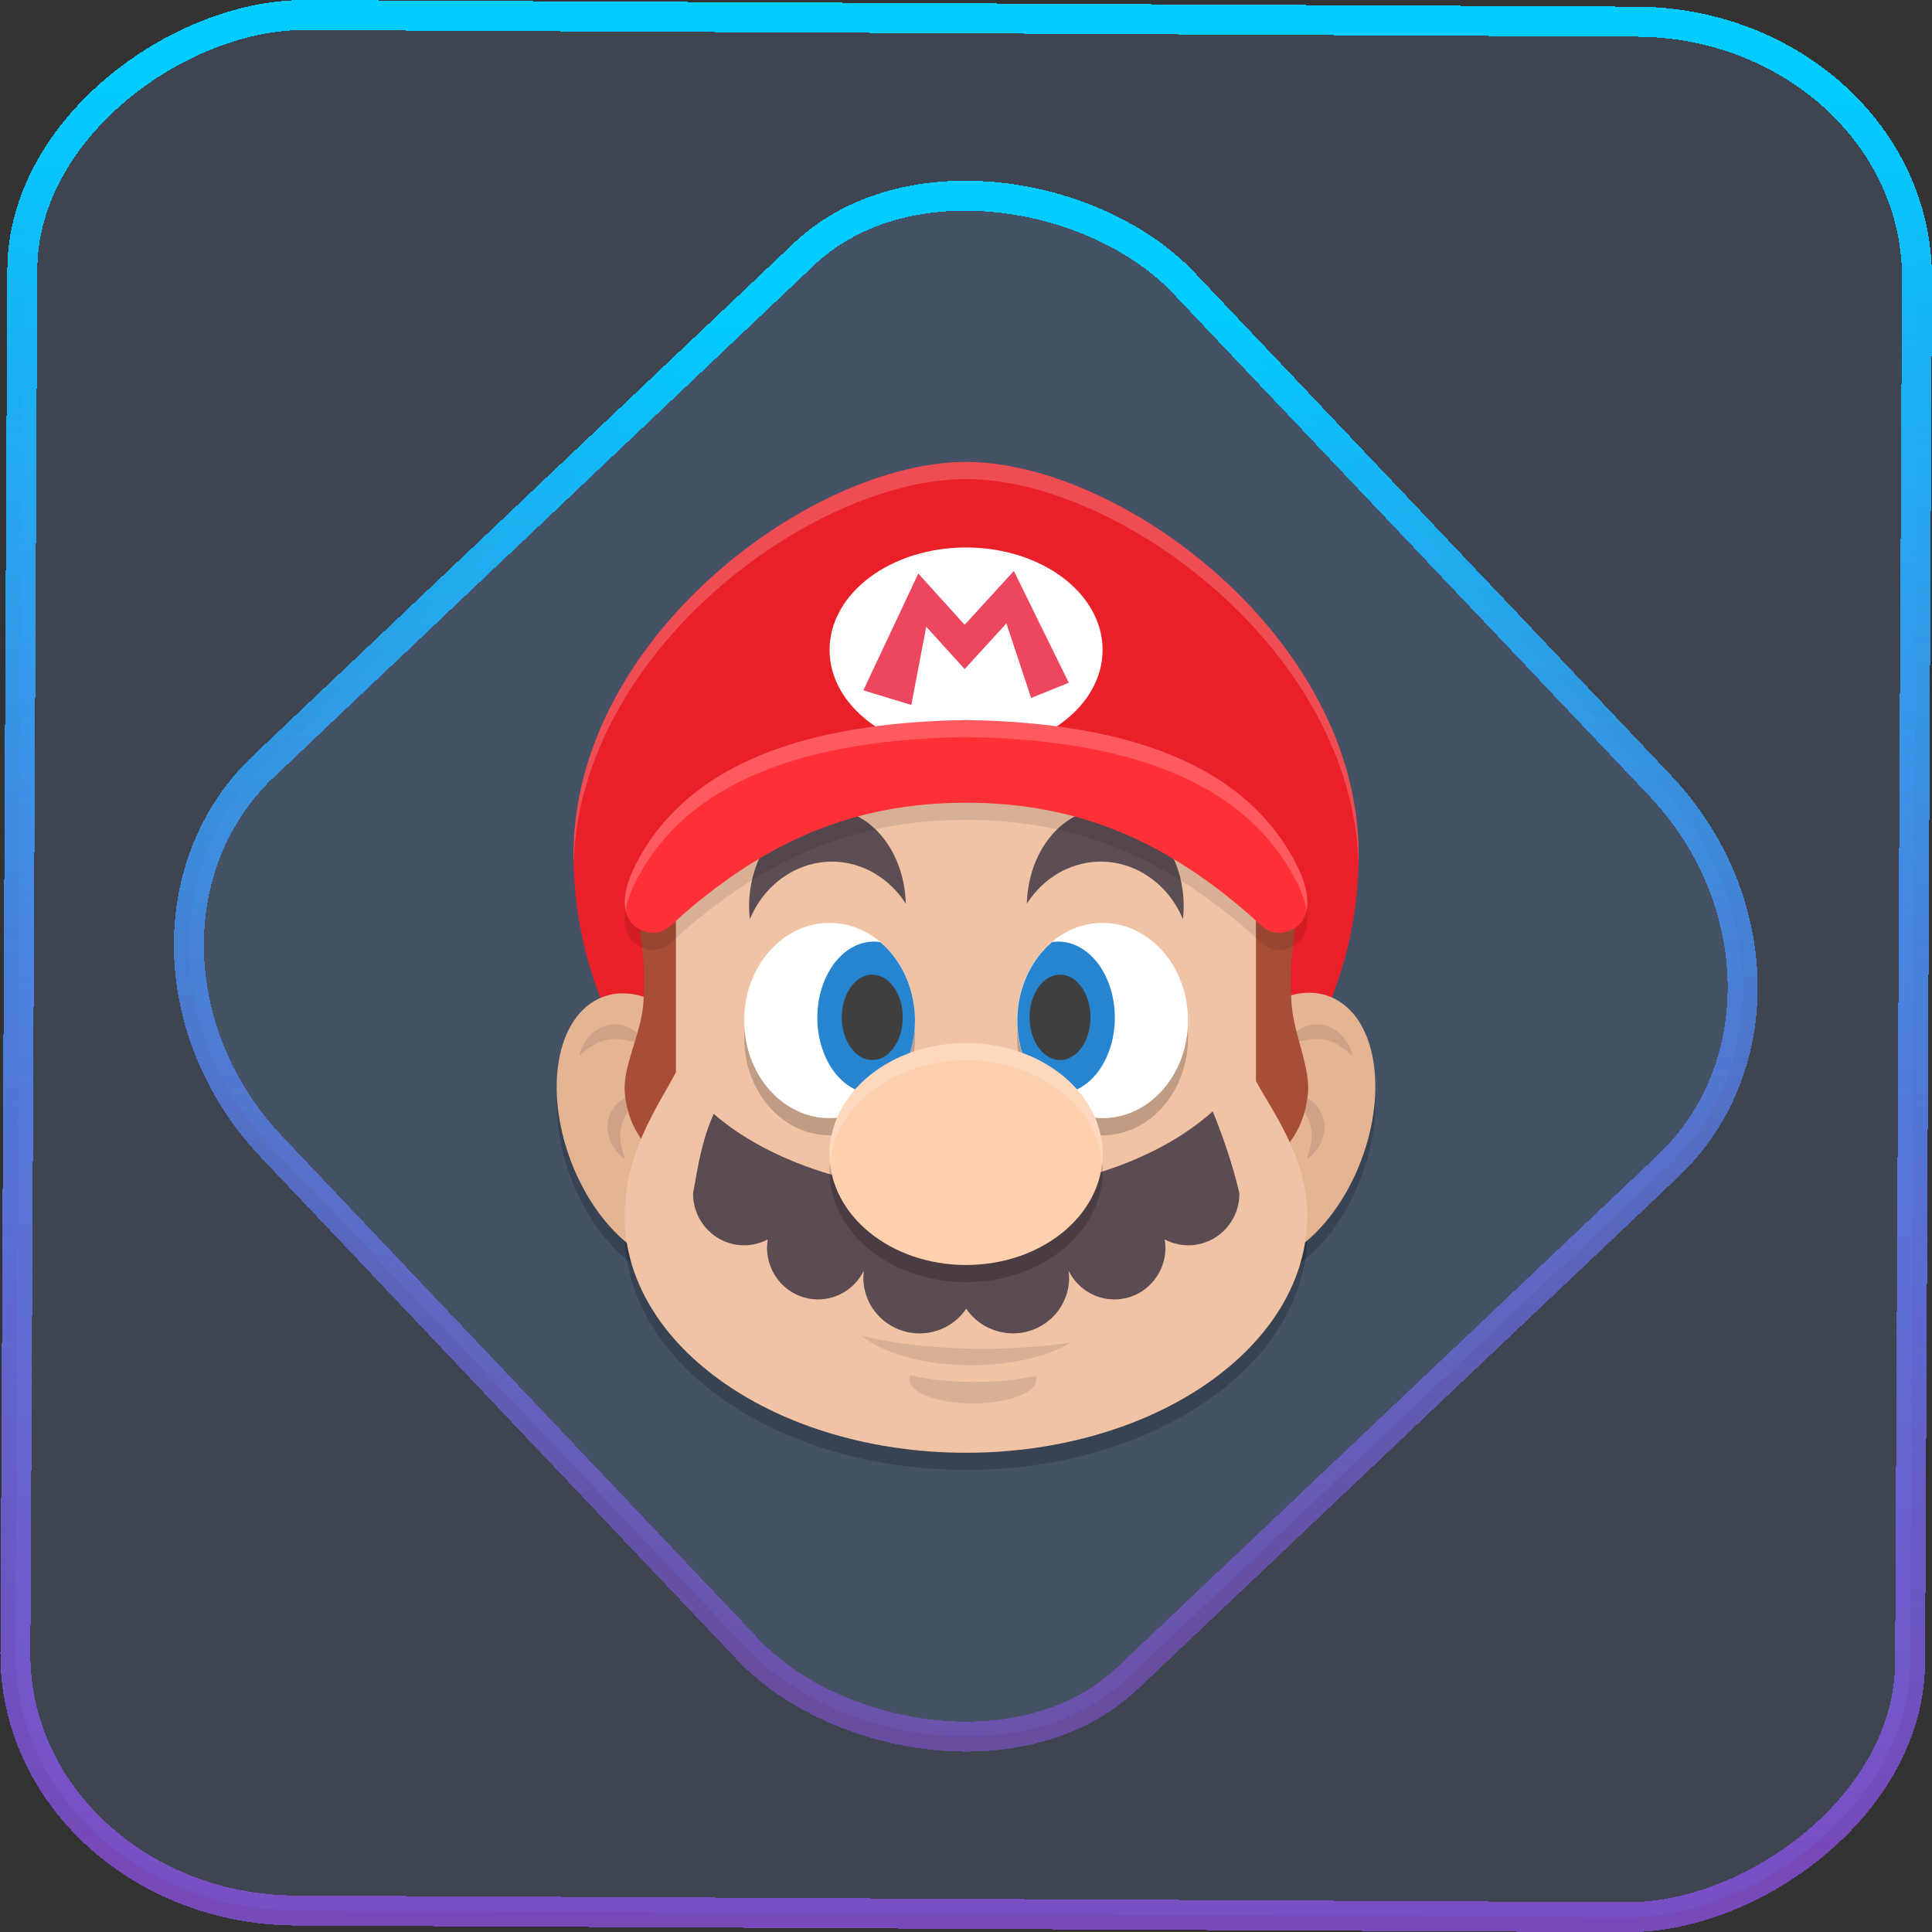 <?xml version="1.0" encoding="UTF-8" standalone="no"?>
<svg
   width="46"
   height="46"
   version="1.1"
   viewBox="0 0 12.171 12.171"
   id="svg12"
   sodipodi:docname="smw.svg"
   inkscape:version="1.3.2 (091e20ef0f, 2023-11-25)"
   xmlns:inkscape="http://www.inkscape.org/namespaces/inkscape"
   xmlns:sodipodi="http://sodipodi.sourceforge.net/DTD/sodipodi-0.dtd"
   xmlns:xlink="http://www.w3.org/1999/xlink"
   xmlns="http://www.w3.org/2000/svg"
   xmlns:svg="http://www.w3.org/2000/svg">
  <rect x="0" y="0" width="12.171" height="12.171" fill="#333333" stroke="none"/>
  <defs
     id="defs16">
    <linearGradient
       id="c"
       y1="523.8"
       x1="403.57"
       y2="536.8"
       x2="416.57"
       gradientUnits="userSpaceOnUse"
       gradientTransform="matrix(0.345,0,0,0.345,-134.804,-174.633)">
      <stop
         stop-color="#292c2f"
         id="stop1568" />
      <stop
         offset="1"
         stop-opacity="0"
         id="stop1570" />
    </linearGradient>
    <linearGradient
       xlink:href="#b-2"
       id="linearGradient4189"
       x1="14.369"
       y1="22.522"
       x2="26.522"
       y2="22.522"
       gradientUnits="userSpaceOnUse" />
    <linearGradient
       x1="36"
       gradientUnits="userSpaceOnUse"
       x2="14"
       y2="12"
       y1="44"
       id="b-2">
      <stop
         style="stop-color:#bfc9c9;stop-opacity:1"
         stop-color="#536161"
         id="stop1579" />
      <stop
         style="stop-color:#fbfbfb;stop-opacity:1"
         stop-color="#f4f5f5"
         offset="1"
         id="stop1581" />
    </linearGradient>
    <linearGradient
       xlink:href="#b-2"
       id="linearGradient4428"
       gradientUnits="userSpaceOnUse"
       x1="31.586"
       y1="36.345"
       x2="1.203"
       y2="6.723" />
    <linearGradient
       xlink:href="#b-2"
       id="linearGradient4189-3"
       x1="14.369"
       y1="22.522"
       x2="26.522"
       y2="22.522"
       gradientUnits="userSpaceOnUse"
       gradientTransform="translate(20.842,61.554)" />
    <linearGradient
       xlink:href="#b-2"
       id="linearGradient4428-5"
       gradientUnits="userSpaceOnUse"
       x1="31.586"
       y1="36.345"
       x2="1.203"
       y2="6.723"
       gradientTransform="translate(20.842,61.554)" />
    <linearGradient
       xlink:href="#b-2"
       id="linearGradient4189-3-3"
       x1="14.369"
       y1="22.522"
       x2="26.522"
       y2="22.522"
       gradientUnits="userSpaceOnUse"
       gradientTransform="translate(4.377,4.421)" />
    <linearGradient
       xlink:href="#b-2"
       id="linearGradient4428-5-5"
       gradientUnits="userSpaceOnUse"
       x1="31.586"
       y1="36.345"
       x2="1.203"
       y2="6.723"
       gradientTransform="translate(4.377,4.421)" />
    <linearGradient
       inkscape:collect="always"
       xlink:href="#linearGradient11"
       id="linearGradient13"
       x1="-43.819"
       y1="23.12"
       x2="-1.955"
       y2="23.12"
       gradientUnits="userSpaceOnUse"
       gradientTransform="scale(0.265)" />
    <linearGradient
       id="linearGradient11"
       inkscape:collect="always">
      <stop
         style="stop-color:#9955ff;stop-opacity:0.656;"
         offset="0"
         id="stop4-3" />
      <stop
         style="stop-color:#00ccff;stop-opacity:1"
         offset="1"
         id="stop11" />
    </linearGradient>
    <linearGradient
       inkscape:collect="always"
       xlink:href="#linearGradient14"
       id="linearGradient15"
       x1="-9.685"
       y1="45.161"
       x2="11.988"
       y2="21.735"
       gradientUnits="userSpaceOnUse"
       gradientTransform="scale(0.265)" />
    <linearGradient
       id="linearGradient14"
       inkscape:collect="always">
      <stop
         style="stop-color:#9955ff;stop-opacity:0.452;"
         offset="0"
         id="stop12" />
      <stop
         style="stop-color:#00ccff;stop-opacity:1"
         offset="1"
         id="stop13" />
    </linearGradient>
  </defs>
  <sodipodi:namedview
     id="namedview14"
     pagecolor="#000000"
     bordercolor="#666666"
     borderopacity="1.0"
     inkscape:showpageshadow="2"
     inkscape:pageopacity="0.0"
     inkscape:pagecheckerboard="0"
     inkscape:deskcolor="#d1d1d1"
     showgrid="false"
     inkscape:zoom="5.2149125"
     inkscape:cx="23.20269"
     inkscape:cy="69.032798"
     inkscape:window-width="1920"
     inkscape:window-height="996"
     inkscape:window-x="0"
     inkscape:window-y="0"
     inkscape:window-maximized="1"
     inkscape:current-layer="svg12">
    <inkscape:grid
       type="xygrid"
       id="grid244"
       originx="9.789"
       originy="-31.749"
       spacingy="1"
       spacingx="1"
       units="px"
       visible="false" />
  </sodipodi:namedview>
  <rect
     x="-12.026"
     y="0.149"
     width="11.941"
     height="11.936"
     rx="1.612"
     stroke="url(#paint4_linear_77:23)"
     shape-rendering="crispEdges"
     id="rect5-6-7-3"
     ry="1.774"
     transform="matrix(0.005,-1,1,0.005,0,0)"
     style="fill:#80b3ff;fill-opacity:0.15;stroke:url(#linearGradient13);stroke-width:0.189;stroke-opacity:1" />
  <rect
     x="-3.727"
     y="4.645"
     width="7.913"
     height="7.912"
     rx="1.612"
     shape-rendering="crispEdges"
     id="rect5-6-6-6-6"
     style="fill:#80b3ff;fill-opacity:0.122;stroke:url(#linearGradient15);stroke-width:0.189;stroke-opacity:1"
     ry="1.774"
     transform="matrix(0.726,-0.688,0.688,0.726,0,0)" />
  <ellipse
     style="opacity:0.2;stroke-width:0.143"
     cx="0.695"
     cy="8.366"
     rx="0.56"
     ry="0.891"
     transform="matrix(0.852,-0.523,0.421,0.907,0,0)"
     id="ellipse1" />
  <ellipse
     style="opacity:0.2;stroke-width:0.143"
     cx="-10.421"
     cy="1.952"
     rx="0.56"
     ry="0.891"
     transform="matrix(-0.852,-0.523,-0.421,0.907,0,0)"
     id="ellipse2" />
  <path
     style="opacity:0.2;stroke-width:0.143"
     d="M 4.258,5.457 V 6.864 C 4.144,7.078 3.936,7.37 3.936,7.768 c 0,0.824 0.963,1.492 2.15,1.492 1.188,0 2.15,-0.668 2.15,-1.492 0,-0.365 -0.209,-0.641 -0.323,-0.85 V 5.457 L 6.086,4.767 Z"
     id="path2" />
  <path
     style="fill:#ea2028;stroke-width:0.143"
     d="m 8.559,5.384 c 0,1.366 -1.107,2.474 -2.473,2.474 -1.366,0 -2.473,-1.108 -2.473,-2.474 0,-1.366 1.497,-2.474 2.473,-2.474 0.976,0 2.473,1.108 2.473,2.474 z"
     id="path3" />
  <ellipse
     style="fill:#e5b493;stroke-width:0.143"
     cx="-10.376"
     cy="1.86"
     rx="0.56"
     ry="0.891"
     transform="matrix(-0.852,-0.523,-0.421,0.907,0,0)"
     id="ellipse3" />
  <path
     style="opacity:0.1;stroke-width:0.143"
     d="M 8.298,6.453 C 8.402,6.453 8.493,6.534 8.521,6.65 8.449,6.595 8.397,6.545 8.291,6.545 8.242,6.545 8.145,6.57 8.099,6.583 8.141,6.503 8.216,6.453 8.298,6.453 Z"
     id="path4" />
  <path
     style="opacity:0.1;stroke-width:0.143"
     d="m 8.328,7.02 c 0.04,0.096 0.002,0.212 -0.094,0.283 0.023,-0.088 0.049,-0.155 0.007,-0.253 -0.019,-0.045 -0.081,-0.126 -0.111,-0.162 0.091,0.007 0.166,0.057 0.197,0.132 z"
     id="path5" />
  <path
     style="fill:#a84e37;stroke-width:0.143"
     d="M 8.183,5.612 H 7.7 V 7.466 C 8.014,7.358 8.209,7.197 8.24,6.886 8.254,6.711 8.144,6.506 8.135,6.304 8.12,5.985 8.163,5.904 8.183,5.612 Z"
     id="path6" />
  <ellipse
     style="fill:#e5b493;stroke-width:0.143"
     cx="0.74"
     cy="8.274"
     rx="0.56"
     ry="0.891"
     transform="matrix(0.852,-0.523,0.421,0.907,0,0)"
     id="ellipse6" />
  <path
     style="opacity:0.1;stroke-width:0.143"
     d="M 3.873,6.453 C 3.769,6.453 3.677,6.534 3.649,6.65 3.721,6.595 3.773,6.545 3.879,6.545 c 0.049,4.95e-5 0.147,0.025 0.193,0.039 C 4.03,6.503 3.954,6.453 3.873,6.453 Z"
     id="path7" />
  <path
     style="opacity:0.1;stroke-width:0.143"
     d="m 3.842,7.02 c -0.04,0.096 -0.002,0.212 0.094,0.283 -0.023,-0.088 -0.049,-0.155 -0.007,-0.253 0.019,-0.045 0.081,-0.126 0.111,-0.162 -0.091,0.007 -0.166,0.057 -0.197,0.132 z"
     id="path8" />
  <path
     style="fill:#a84e37;stroke-width:0.143"
     d="M 4.006,5.612 H 4.489 V 7.466 C 4.175,7.358 3.966,7.197 3.936,6.886 3.921,6.711 4.045,6.506 4.054,6.304 4.069,5.985 4.026,5.904 4.006,5.612 Z"
     id="path9" />
  <path
     style="fill:#f0c3a5;stroke-width:0.143"
     d="m 4.258,5.349 v 1.407 c -0.114,0.214 -0.323,0.506 -0.323,0.904 0,0.824 0.963,1.492 2.15,1.492 1.188,0 2.15,-0.668 2.15,-1.492 0,-0.365 -0.209,-0.641 -0.323,-0.85 V 5.349 L 6.086,4.659 Z"
     id="path10" />
  <path
     style="opacity:0.1;stroke-width:0.143"
     d="M 5.428,8.415 A 0.797,0.37 0 0 0 6.119,8.601 0.797,0.37 0 0 0 6.747,8.457 1.23,0.37 0 0 1 6.197,8.497 1.23,0.37 0 0 1 5.428,8.415 Z m 0.307,0.247 a 0.401,0.151 0 0 0 -0.007,0.028 0.401,0.151 0 0 0 0.401,0.151 0.401,0.151 0 0 0 0.401,-0.151 0.401,0.151 0 0 0 -0.005,-0.023 0.578,0.151 0 0 1 -0.386,0.039 0.578,0.151 0 0 1 -0.404,-0.043 z"
     id="path11" />
  <ellipse
     style="opacity:0.2;stroke-width:0.143"
     cx="5.226"
     cy="6.537"
     rx="0.538"
     ry="0.615"
     id="ellipse11" />
  <path
     style="fill:#5b4b53;stroke-width:0.143"
     d="M 7.64,7.001 C 7.283,7.322 6.691,7.514 6.058,7.514 5.437,7.514 4.855,7.328 4.496,7.017 4.419,7.191 4.396,7.352 4.366,7.519 c -1.08e-5,0.18 0.144,0.326 0.322,0.326 0.052,-4.28e-5 0.103,-0.013 0.149,-0.037 -0.003,0.017 -0.004,0.034 -0.005,0.052 3.07e-5,0.18 0.144,0.326 0.322,0.326 0.122,-1.621e-4 0.233,-0.07 0.288,-0.181 -0.002,0.015 -0.003,0.03 -0.003,0.045 2.32e-5,0.193 0.159,0.35 0.354,0.35 0.118,-4.13e-5 0.228,-0.058 0.294,-0.155 0.066,0.097 0.176,0.154 0.294,0.155 0.196,3.15e-5 0.354,-0.157 0.354,-0.35 -1.274e-4,-0.015 -0.001,-0.03 -0.003,-0.045 0.054,0.111 0.166,0.181 0.288,0.181 0.178,-3e-6 0.322,-0.146 0.322,-0.326 -1.391e-4,-0.017 -0.002,-0.035 -0.005,-0.052 0.046,0.024 0.097,0.037 0.149,0.037 0.178,-3e-6 0.322,-0.146 0.322,-0.326 C 7.767,7.34 7.704,7.159 7.64,7.001 Z"
     id="path12" />
  <path
     style="fill:#5d4e55;stroke-width:0.143"
     d="M 5.213,5.095 A 0.494,0.616 0 0 0 4.719,5.712 0.494,0.616 0 0 0 4.724,5.791 0.568,0.616 0 0 1 5.241,5.428 0.568,0.616 0 0 1 5.706,5.693 0.494,0.616 0 0 0 5.213,5.095 Z"
     id="path13" />
  <ellipse
     style="fill:#ffffff;stroke-width:0.143"
     cx="6.086"
     cy="4.094"
     rx="0.86"
     ry="0.645"
     id="ellipse13" />
  <path
     style="fill:#ed475f;stroke-width:0.143"
     d="M 6.387,3.597 6.077,3.936 5.785,3.613 5.439,4.349 5.741,4.441 5.835,3.948 6.077,4.215 6.34,3.927 6.496,4.397 6.733,4.301 Z"
     id="path14" />
  <ellipse
     style="opacity:0.2;stroke-width:0.143"
     cx="-6.946"
     cy="6.537"
     rx="0.538"
     ry="0.615"
     transform="scale(-1,1)"
     id="ellipse14" />
  <ellipse
     style="fill:#ffffff;stroke-width:0.143"
     cx="5.226"
     cy="6.429"
     rx="0.538"
     ry="0.615"
     id="ellipse15" />
  <path
     style="fill:#2784cf;stroke-width:0.143"
     d="m 5.505,5.932 a 0.356,0.479 0 0 0 -0.356,0.479 0.356,0.479 0 0 0 0.356,0.479 0.356,0.479 0 0 0 0.092,-0.017 0.538,0.615 0 0 0 0.167,-0.444 0.538,0.615 0 0 0 -0.219,-0.494 0.356,0.479 0 0 0 -0.04,-0.003 z"
     id="path15" />
  <ellipse
     style="fill:#3f3f3f;stroke-width:0.143"
     cx="5.495"
     cy="6.409"
     rx="0.192"
     ry="0.269"
     id="ellipse16" />
  <path
     style="fill:#5d4e55;stroke-width:0.143"
     d="M 6.963,5.095 A 0.494,0.616 0 0 1 7.457,5.712 0.494,0.616 0 0 1 7.452,5.791 0.568,0.616 0 0 0 6.935,5.428 0.568,0.616 0 0 0 6.469,5.693 0.494,0.616 0 0 1 6.963,5.095 Z"
     id="path16" />
  <ellipse
     style="fill:#ffffff;stroke-width:0.143"
     cx="-6.946"
     cy="6.429"
     rx="0.538"
     ry="0.615"
     transform="scale(-1,1)"
     id="ellipse17" />
  <path
     style="fill:#2784cf;stroke-width:0.143"
     d="M 6.668,5.932 A 0.356,0.479 0 0 1 7.023,6.411 0.356,0.479 0 0 1 6.668,6.89 0.356,0.479 0 0 1 6.576,6.874 0.538,0.615 0 0 1 6.409,6.429 0.538,0.615 0 0 1 6.628,5.935 a 0.356,0.479 0 0 1 0.04,-0.003 z"
     id="path17" />
  <ellipse
     style="fill:#3f3f3f;stroke-width:0.143"
     cx="-6.678"
     cy="6.409"
     rx="0.192"
     ry="0.269"
     transform="scale(-1,1)"
     id="ellipse18" />
  <ellipse
     style="opacity:0.2;stroke-width:0.143"
     cx="6.086"
     cy="7.378"
     rx="0.86"
     ry="0.699"
     id="ellipse19" />
  <ellipse
     style="fill:#ffd0ae;stroke-width:0.143"
     cx="6.086"
     cy="7.27"
     rx="0.86"
     ry="0.699"
     id="ellipse20" />
  <path
     style="opacity:0.1;stroke-width:0.143"
     d="M 6.086,4.643 C 5.24,4.657 4.355,4.841 3.997,5.57 3.926,5.714 3.893,5.89 4.031,5.962 4.159,6.023 4.215,5.947 4.304,5.868 4.834,5.408 5.381,5.165 6.086,5.165 c 0.706,0 1.253,0.243 1.782,0.703 0.089,0.08 0.145,0.156 0.272,0.095 C 8.279,5.89 8.246,5.714 8.175,5.57 7.817,4.841 6.932,4.657 6.086,4.643 Z"
     id="path20" />
  <path
     style="fill:#ff3137;stroke-width:0.143"
     d="M 6.086,4.536 C 5.24,4.55 4.355,4.734 3.997,5.462 3.926,5.607 3.893,5.783 4.031,5.855 4.159,5.916 4.215,5.84 4.304,5.76 4.834,5.3 5.381,5.057 6.086,5.057 c 0.706,0 1.253,0.243 1.782,0.703 C 7.957,5.84 8.013,5.916 8.141,5.855 8.279,5.783 8.246,5.607 8.175,5.462 7.817,4.734 6.932,4.55 6.086,4.536 Z"
     id="path21" />
  <path
     style="opacity:0.2;fill:#ffffff;stroke-width:0.143"
     d="m 6.086,2.91 c -0.976,0 -2.473,1.108 -2.473,2.474 0,0.021 0.001,0.042 0.001,0.063 0.032,-1.346 1.507,-2.429 2.472,-2.429 0.965,0 2.439,1.084 2.472,2.429 5.756e-4,-0.021 0.001,-0.042 0.001,-0.063 0,-1.366 -1.497,-2.474 -2.473,-2.474 z"
     id="path22" />
  <path
     style="opacity:0.2;fill:#ffffff;stroke-width:0.143"
     d="M 6.086,6.571 A 0.86,0.699 0 0 0 5.226,7.27 0.86,0.699 0 0 0 5.229,7.326 0.86,0.699 0 0 1 6.086,6.679 0.86,0.699 0 0 1 6.943,7.322 0.86,0.699 0 0 0 6.946,7.27 0.86,0.699 0 0 0 6.086,6.571 Z"
     id="path23" />
  <path
     style="opacity:0.2;fill:#ffffff;stroke-width:0.143"
     d="m 6.086,4.536 c -0.846,0.014 -1.731,0.198 -2.089,0.926 -0.044,0.09 -0.074,0.192 -0.056,0.274 0.009,-0.055 0.03,-0.113 0.056,-0.167 0.358,-0.728 1.243,-0.912 2.089,-0.926 0.846,0.014 1.731,0.198 2.089,0.926 0.026,0.054 0.047,0.111 0.056,0.167 0.017,-0.082 -0.012,-0.184 -0.056,-0.274 C 7.817,4.734 6.932,4.55 6.086,4.536 Z"
     id="path24" />
</svg>
